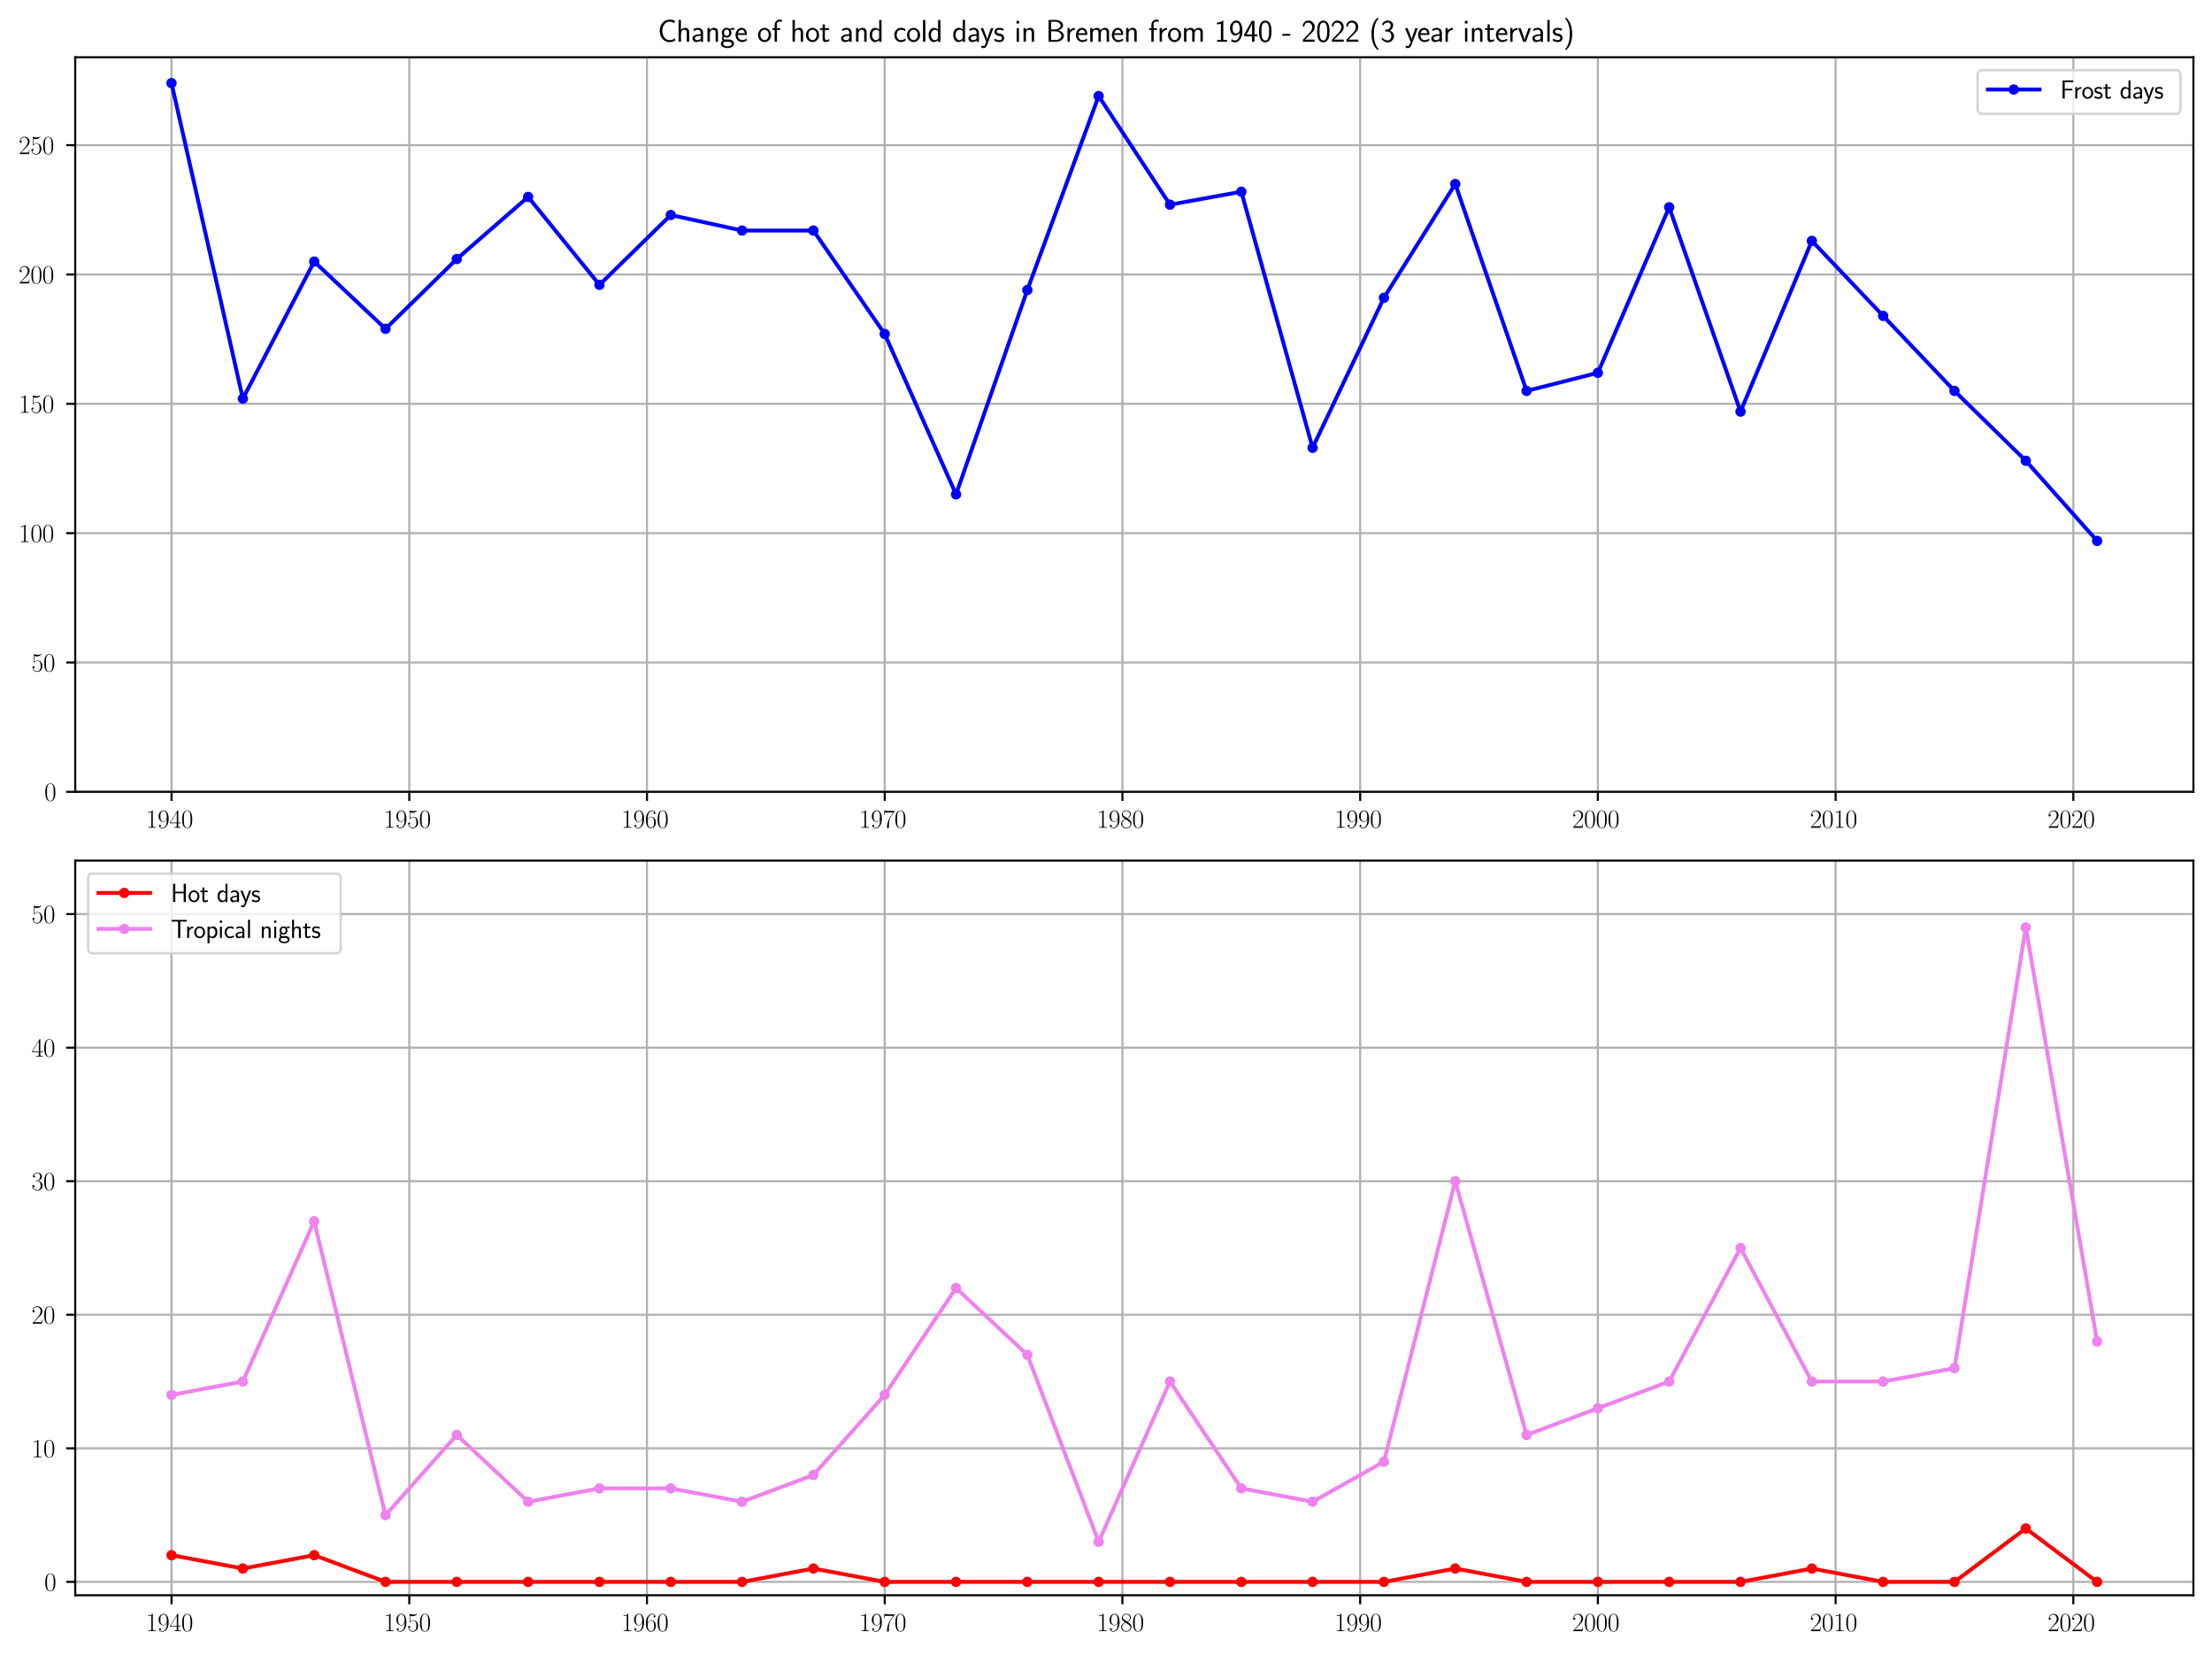 <?xml version="1.0" encoding="utf-8" standalone="no"?>
<!DOCTYPE svg PUBLIC "-//W3C//DTD SVG 1.1//EN"
  "http://www.w3.org/Graphics/SVG/1.1/DTD/svg11.dtd">
<svg xmlns:xlink="http://www.w3.org/1999/xlink" width="856.8pt" height="640.8pt" viewBox="0 0 856.8 640.8" xmlns="http://www.w3.org/2000/svg" version="1.1">
 <defs>
  <style type="text/css">*{stroke-linejoin: round; stroke-linecap: butt}</style>
 </defs>
 <g id="figure_1">
  <g id="patch_1">
   <path d="M 0 640.8 
L 856.8 640.8 
L 856.8 0 
L 0 0 
z
" style="fill: #ffffff"/>
  </g>
  <g id="axes_1">
   <g id="patch_2">
    <path d="M 29.144 306.628 
L 849.6 306.628 
L 849.6 22.166 
L 29.144 22.166 
z
" style="fill: #ffffff"/>
   </g>
   <g id="matplotlib.axis_1">
    <g id="xtick_1">
     <g id="line2d_1">
      <path d="M 66.437 306.628 
L 66.437 22.166 
" clip-path="url(#pef19aaa56a)" style="fill: none; stroke: #b0b0b0; stroke-width: 0.8; stroke-linecap: square"/>
     </g>
     <g id="line2d_2">
      <defs>
       <path id="mfe3a5cd9aa" d="M 0 0 
L 0 3.5 
" style="stroke: #000000; stroke-width: 0.8"/>
      </defs>
      <g>
       <use xlink:href="#mfe3a5cd9aa" x="66.437" y="306.628" style="stroke: #000000; stroke-width: 0.8"/>
      </g>
     </g>
     <g id="text_1">
      <!-- $\mathdefault{1940}$ -->
      <g transform="translate(56.475 320.546) scale(0.1 -0.1)">
       <defs>
        <path id="CMR17-31" d="M 1702 4083 
C 1702 4217 1696 4224 1606 4224 
C 1357 3927 979 3833 621 3820 
C 602 3820 570 3820 563 3808 
C 557 3795 557 3782 557 3648 
C 755 3648 1088 3686 1344 3839 
L 1344 467 
C 1344 243 1331 166 781 166 
L 589 166 
L 589 0 
C 896 6 1216 12 1523 12 
C 1830 12 2150 6 2458 0 
L 2458 166 
L 2266 166 
C 1715 166 1702 236 1702 467 
L 1702 4083 
z
" transform="scale(0.016)"/>
        <path id="CMR17-39" d="M 2253 1871 
C 2253 448 1670 25 1190 25 
C 1043 25 685 43 538 281 
C 704 256 826 345 826 505 
C 826 678 685 736 595 736 
C 538 736 365 710 365 492 
C 365 68 742 -128 1203 -128 
C 1939 -128 2688 665 2688 2090 
C 2688 3857 1971 4224 1485 4224 
C 851 4224 243 3664 243 2800 
C 243 2000 762 1408 1414 1408 
C 1952 1408 2189 1910 2253 2122 
L 2253 1871 
z
M 1427 1510 
C 1254 1510 1011 1542 813 1929 
C 678 2181 678 2477 678 2793 
C 678 3174 678 3438 858 3722 
C 947 3857 1114 4076 1485 4076 
C 2240 4076 2240 2909 2240 2651 
C 2240 2193 2035 1510 1427 1510 
z
" transform="scale(0.016)"/>
        <path id="CMR17-34" d="M 2150 4147 
C 2150 4281 2144 4288 2029 4288 
L 128 1254 
L 128 1088 
L 1779 1088 
L 1779 460 
C 1779 230 1766 166 1318 166 
L 1197 166 
L 1197 0 
C 1402 12 1747 12 1965 12 
C 2182 12 2528 12 2733 0 
L 2733 166 
L 2611 166 
C 2163 166 2150 230 2150 460 
L 2150 1088 
L 2803 1088 
L 2803 1254 
L 2150 1254 
L 2150 4147 
z
M 1798 3723 
L 1798 1254 
L 256 1254 
L 1798 3723 
z
" transform="scale(0.016)"/>
        <path id="CMR17-30" d="M 2688 2038 
C 2688 2430 2682 3099 2413 3613 
C 2176 4063 1798 4224 1466 4224 
C 1158 4224 768 4082 525 3620 
C 269 3137 243 2539 243 2038 
C 243 1671 250 1112 448 623 
C 723 -39 1216 -128 1466 -128 
C 1760 -128 2208 -7 2470 604 
C 2662 1048 2688 1568 2688 2038 
z
M 1466 -26 
C 1056 -26 813 328 723 816 
C 653 1196 653 1749 653 2109 
C 653 2604 653 3015 736 3407 
C 858 3954 1216 4121 1466 4121 
C 1728 4121 2067 3947 2189 3420 
C 2272 3054 2278 2623 2278 2109 
C 2278 1691 2278 1176 2202 797 
C 2067 96 1690 -26 1466 -26 
z
" transform="scale(0.016)"/>
       </defs>
       <use xlink:href="#CMR17-31" transform="scale(0.996)"/>
       <use xlink:href="#CMR17-39" transform="translate(45.69 0) scale(0.996)"/>
       <use xlink:href="#CMR17-34" transform="translate(91.381 0) scale(0.996)"/>
       <use xlink:href="#CMR17-30" transform="translate(137.071 0) scale(0.996)"/>
      </g>
     </g>
    </g>
    <g id="xtick_2">
     <g id="line2d_3">
      <path d="M 158.53 306.628 
L 158.53 22.166 
" clip-path="url(#pef19aaa56a)" style="fill: none; stroke: #b0b0b0; stroke-width: 0.8; stroke-linecap: square"/>
     </g>
     <g id="line2d_4">
      <g>
       <use xlink:href="#mfe3a5cd9aa" x="158.53" y="306.628" style="stroke: #000000; stroke-width: 0.8"/>
      </g>
     </g>
     <g id="text_2">
      <!-- $\mathdefault{1950}$ -->
      <g transform="translate(148.568 320.546) scale(0.1 -0.1)">
       <defs>
        <path id="CMR17-35" d="M 730 3750 
C 794 3724 1056 3641 1325 3641 
C 1920 3641 2246 3961 2432 4140 
C 2432 4191 2432 4224 2394 4224 
C 2387 4224 2374 4224 2323 4198 
C 2099 4102 1837 4032 1517 4032 
C 1325 4032 1037 4055 723 4191 
C 653 4224 640 4224 634 4224 
C 602 4224 595 4217 595 4090 
L 595 2231 
C 595 2113 595 2080 659 2080 
C 691 2080 704 2093 736 2139 
C 941 2435 1222 2560 1542 2560 
C 1766 2560 2246 2415 2246 1293 
C 2246 1087 2246 716 2054 422 
C 1894 159 1645 25 1370 25 
C 947 25 518 319 403 812 
C 429 806 480 793 506 793 
C 589 793 749 838 749 1036 
C 749 1209 627 1280 506 1280 
C 358 1280 262 1190 262 1011 
C 262 454 704 -128 1382 -128 
C 2042 -128 2669 441 2669 1267 
C 2669 2054 2170 2662 1549 2662 
C 1222 2662 947 2540 730 2304 
L 730 3750 
z
" transform="scale(0.016)"/>
       </defs>
       <use xlink:href="#CMR17-31" transform="scale(0.996)"/>
       <use xlink:href="#CMR17-39" transform="translate(45.69 0) scale(0.996)"/>
       <use xlink:href="#CMR17-35" transform="translate(91.381 0) scale(0.996)"/>
       <use xlink:href="#CMR17-30" transform="translate(137.071 0) scale(0.996)"/>
      </g>
     </g>
    </g>
    <g id="xtick_3">
     <g id="line2d_5">
      <path d="M 250.598 306.628 
L 250.598 22.166 
" clip-path="url(#pef19aaa56a)" style="fill: none; stroke: #b0b0b0; stroke-width: 0.8; stroke-linecap: square"/>
     </g>
     <g id="line2d_6">
      <g>
       <use xlink:href="#mfe3a5cd9aa" x="250.598" y="306.628" style="stroke: #000000; stroke-width: 0.8"/>
      </g>
     </g>
     <g id="text_3">
      <!-- $\mathdefault{1960}$ -->
      <g transform="translate(240.635 320.546) scale(0.1 -0.1)">
       <defs>
        <path id="CMR17-36" d="M 678 2198 
C 678 3712 1395 4076 1811 4076 
C 1946 4076 2272 4049 2400 3782 
C 2298 3782 2106 3782 2106 3558 
C 2106 3385 2246 3328 2336 3328 
C 2394 3328 2566 3353 2566 3571 
C 2566 3987 2246 4224 1805 4224 
C 1043 4224 243 3411 243 2011 
C 243 257 966 -128 1478 -128 
C 2099 -128 2688 431 2688 1295 
C 2688 2101 2170 2688 1517 2688 
C 1126 2688 838 2430 678 1979 
L 678 2198 
z
M 1478 25 
C 691 25 691 1212 691 1450 
C 691 1914 909 2585 1504 2585 
C 1613 2585 1926 2585 2138 2140 
C 2253 1889 2253 1624 2253 1302 
C 2253 954 2253 696 2118 438 
C 1978 173 1773 25 1478 25 
z
" transform="scale(0.016)"/>
       </defs>
       <use xlink:href="#CMR17-31" transform="scale(0.996)"/>
       <use xlink:href="#CMR17-39" transform="translate(45.69 0) scale(0.996)"/>
       <use xlink:href="#CMR17-36" transform="translate(91.381 0) scale(0.996)"/>
       <use xlink:href="#CMR17-30" transform="translate(137.071 0) scale(0.996)"/>
      </g>
     </g>
    </g>
    <g id="xtick_4">
     <g id="line2d_7">
      <path d="M 342.691 306.628 
L 342.691 22.166 
" clip-path="url(#pef19aaa56a)" style="fill: none; stroke: #b0b0b0; stroke-width: 0.8; stroke-linecap: square"/>
     </g>
     <g id="line2d_8">
      <g>
       <use xlink:href="#mfe3a5cd9aa" x="342.691" y="306.628" style="stroke: #000000; stroke-width: 0.8"/>
      </g>
     </g>
     <g id="text_4">
      <!-- $\mathdefault{1970}$ -->
      <g transform="translate(332.728 320.546) scale(0.1 -0.1)">
       <defs>
        <path id="CMR17-37" d="M 2886 3955 
L 2886 4096 
L 1382 4096 
C 634 4096 621 4166 595 4288 
L 480 4288 
L 294 3104 
L 410 3104 
C 429 3226 474 3552 550 3673 
C 589 3724 1062 3724 1171 3724 
L 2579 3724 
L 1869 2670 
C 1395 1961 1069 1003 1069 166 
C 1069 89 1069 -128 1299 -128 
C 1530 -128 1530 89 1530 172 
L 1530 466 
C 1530 1514 1709 2204 2003 2644 
L 2886 3955 
z
" transform="scale(0.016)"/>
       </defs>
       <use xlink:href="#CMR17-31" transform="scale(0.996)"/>
       <use xlink:href="#CMR17-39" transform="translate(45.69 0) scale(0.996)"/>
       <use xlink:href="#CMR17-37" transform="translate(91.381 0) scale(0.996)"/>
       <use xlink:href="#CMR17-30" transform="translate(137.071 0) scale(0.996)"/>
      </g>
     </g>
    </g>
    <g id="xtick_5">
     <g id="line2d_9">
      <path d="M 434.759 306.628 
L 434.759 22.166 
" clip-path="url(#pef19aaa56a)" style="fill: none; stroke: #b0b0b0; stroke-width: 0.8; stroke-linecap: square"/>
     </g>
     <g id="line2d_10">
      <g>
       <use xlink:href="#mfe3a5cd9aa" x="434.759" y="306.628" style="stroke: #000000; stroke-width: 0.8"/>
      </g>
     </g>
     <g id="text_5">
      <!-- $\mathdefault{1980}$ -->
      <g transform="translate(424.796 320.546) scale(0.1 -0.1)">
       <defs>
        <path id="CMR17-38" d="M 1741 2289 
C 2144 2494 2554 2803 2554 3298 
C 2554 3884 1990 4224 1472 4224 
C 890 4224 378 3800 378 3215 
C 378 3054 416 2777 666 2533 
C 730 2469 998 2276 1171 2154 
C 883 2006 211 1652 211 945 
C 211 282 838 -128 1459 -128 
C 2144 -128 2720 366 2720 1022 
C 2720 1607 2330 1877 2074 2051 
L 1741 2289 
z
M 902 2855 
C 851 2887 595 3086 595 3388 
C 595 3781 998 4076 1459 4076 
C 1965 4076 2336 3716 2336 3298 
C 2336 2700 1670 2359 1638 2359 
C 1632 2359 1626 2359 1574 2398 
L 902 2855 
z
M 2080 1536 
C 2176 1466 2483 1253 2483 861 
C 2483 385 2010 25 1472 25 
C 890 25 448 443 448 951 
C 448 1459 838 1884 1280 2083 
L 2080 1536 
z
" transform="scale(0.016)"/>
       </defs>
       <use xlink:href="#CMR17-31" transform="scale(0.996)"/>
       <use xlink:href="#CMR17-39" transform="translate(45.69 0) scale(0.996)"/>
       <use xlink:href="#CMR17-38" transform="translate(91.381 0) scale(0.996)"/>
       <use xlink:href="#CMR17-30" transform="translate(137.071 0) scale(0.996)"/>
      </g>
     </g>
    </g>
    <g id="xtick_6">
     <g id="line2d_11">
      <path d="M 526.851 306.628 
L 526.851 22.166 
" clip-path="url(#pef19aaa56a)" style="fill: none; stroke: #b0b0b0; stroke-width: 0.8; stroke-linecap: square"/>
     </g>
     <g id="line2d_12">
      <g>
       <use xlink:href="#mfe3a5cd9aa" x="526.851" y="306.628" style="stroke: #000000; stroke-width: 0.8"/>
      </g>
     </g>
     <g id="text_6">
      <!-- $\mathdefault{1990}$ -->
      <g transform="translate(516.889 320.546) scale(0.1 -0.1)">
       <use xlink:href="#CMR17-31" transform="scale(0.996)"/>
       <use xlink:href="#CMR17-39" transform="translate(45.69 0) scale(0.996)"/>
       <use xlink:href="#CMR17-39" transform="translate(91.381 0) scale(0.996)"/>
       <use xlink:href="#CMR17-30" transform="translate(137.071 0) scale(0.996)"/>
      </g>
     </g>
    </g>
    <g id="xtick_7">
     <g id="line2d_13">
      <path d="M 618.919 306.628 
L 618.919 22.166 
" clip-path="url(#pef19aaa56a)" style="fill: none; stroke: #b0b0b0; stroke-width: 0.8; stroke-linecap: square"/>
     </g>
     <g id="line2d_14">
      <g>
       <use xlink:href="#mfe3a5cd9aa" x="618.919" y="306.628" style="stroke: #000000; stroke-width: 0.8"/>
      </g>
     </g>
     <g id="text_7">
      <!-- $\mathdefault{2000}$ -->
      <g transform="translate(608.956 320.546) scale(0.1 -0.1)">
       <defs>
        <path id="CMR17-32" d="M 2669 990 
L 2554 990 
C 2490 537 2438 460 2413 422 
C 2381 371 1920 371 1830 371 
L 602 371 
C 832 620 1280 1073 1824 1596 
C 2214 1966 2669 2400 2669 3033 
C 2669 3788 2067 4224 1395 4224 
C 691 4224 262 3603 262 3027 
C 262 2777 448 2745 525 2745 
C 589 2745 781 2783 781 3007 
C 781 3206 614 3264 525 3264 
C 486 3264 448 3257 422 3244 
C 544 3788 915 4057 1306 4057 
C 1862 4057 2227 3616 2227 3033 
C 2227 2477 1901 1998 1536 1583 
L 262 147 
L 262 0 
L 2515 0 
L 2669 990 
z
" transform="scale(0.016)"/>
       </defs>
       <use xlink:href="#CMR17-32" transform="scale(0.996)"/>
       <use xlink:href="#CMR17-30" transform="translate(45.69 0) scale(0.996)"/>
       <use xlink:href="#CMR17-30" transform="translate(91.381 0) scale(0.996)"/>
       <use xlink:href="#CMR17-30" transform="translate(137.071 0) scale(0.996)"/>
      </g>
     </g>
    </g>
    <g id="xtick_8">
     <g id="line2d_15">
      <path d="M 711.012 306.628 
L 711.012 22.166 
" clip-path="url(#pef19aaa56a)" style="fill: none; stroke: #b0b0b0; stroke-width: 0.8; stroke-linecap: square"/>
     </g>
     <g id="line2d_16">
      <g>
       <use xlink:href="#mfe3a5cd9aa" x="711.012" y="306.628" style="stroke: #000000; stroke-width: 0.8"/>
      </g>
     </g>
     <g id="text_8">
      <!-- $\mathdefault{2010}$ -->
      <g transform="translate(701.049 320.546) scale(0.1 -0.1)">
       <use xlink:href="#CMR17-32" transform="scale(0.996)"/>
       <use xlink:href="#CMR17-30" transform="translate(45.69 0) scale(0.996)"/>
       <use xlink:href="#CMR17-31" transform="translate(91.381 0) scale(0.996)"/>
       <use xlink:href="#CMR17-30" transform="translate(137.071 0) scale(0.996)"/>
      </g>
     </g>
    </g>
    <g id="xtick_9">
     <g id="line2d_17">
      <path d="M 803.08 306.628 
L 803.08 22.166 
" clip-path="url(#pef19aaa56a)" style="fill: none; stroke: #b0b0b0; stroke-width: 0.8; stroke-linecap: square"/>
     </g>
     <g id="line2d_18">
      <g>
       <use xlink:href="#mfe3a5cd9aa" x="803.08" y="306.628" style="stroke: #000000; stroke-width: 0.8"/>
      </g>
     </g>
     <g id="text_9">
      <!-- $\mathdefault{2020}$ -->
      <g transform="translate(793.117 320.546) scale(0.1 -0.1)">
       <use xlink:href="#CMR17-32" transform="scale(0.996)"/>
       <use xlink:href="#CMR17-30" transform="translate(45.69 0) scale(0.996)"/>
       <use xlink:href="#CMR17-32" transform="translate(91.381 0) scale(0.996)"/>
       <use xlink:href="#CMR17-30" transform="translate(137.071 0) scale(0.996)"/>
      </g>
     </g>
    </g>
   </g>
   <g id="matplotlib.axis_2">
    <g id="ytick_1">
     <g id="line2d_19">
      <path d="M 29.144 306.628 
L 849.6 306.628 
" clip-path="url(#pef19aaa56a)" style="fill: none; stroke: #b0b0b0; stroke-width: 0.8; stroke-linecap: square"/>
     </g>
     <g id="line2d_20">
      <defs>
       <path id="m40ac5c2298" d="M 0 0 
L -3.5 0 
" style="stroke: #000000; stroke-width: 0.8"/>
      </defs>
      <g>
       <use xlink:href="#m40ac5c2298" x="29.144" y="306.628" style="stroke: #000000; stroke-width: 0.8"/>
      </g>
     </g>
     <g id="text_10">
      <!-- $\mathdefault{0}$ -->
      <g transform="translate(17.163 310.087) scale(0.1 -0.1)">
       <use xlink:href="#CMR17-30" transform="scale(0.996)"/>
      </g>
     </g>
    </g>
    <g id="ytick_2">
     <g id="line2d_21">
      <path d="M 29.144 256.546 
L 849.6 256.546 
" clip-path="url(#pef19aaa56a)" style="fill: none; stroke: #b0b0b0; stroke-width: 0.8; stroke-linecap: square"/>
     </g>
     <g id="line2d_22">
      <g>
       <use xlink:href="#m40ac5c2298" x="29.144" y="256.546" style="stroke: #000000; stroke-width: 0.8"/>
      </g>
     </g>
     <g id="text_11">
      <!-- $\mathdefault{50}$ -->
      <g transform="translate(12.181 260.006) scale(0.1 -0.1)">
       <use xlink:href="#CMR17-35" transform="scale(0.996)"/>
       <use xlink:href="#CMR17-30" transform="translate(45.69 0) scale(0.996)"/>
      </g>
     </g>
    </g>
    <g id="ytick_3">
     <g id="line2d_23">
      <path d="M 29.144 206.465 
L 849.6 206.465 
" clip-path="url(#pef19aaa56a)" style="fill: none; stroke: #b0b0b0; stroke-width: 0.8; stroke-linecap: square"/>
     </g>
     <g id="line2d_24">
      <g>
       <use xlink:href="#m40ac5c2298" x="29.144" y="206.465" style="stroke: #000000; stroke-width: 0.8"/>
      </g>
     </g>
     <g id="text_12">
      <!-- $\mathdefault{100}$ -->
      <g transform="translate(7.2 209.924) scale(0.1 -0.1)">
       <use xlink:href="#CMR17-31" transform="scale(0.996)"/>
       <use xlink:href="#CMR17-30" transform="translate(45.69 0) scale(0.996)"/>
       <use xlink:href="#CMR17-30" transform="translate(91.381 0) scale(0.996)"/>
      </g>
     </g>
    </g>
    <g id="ytick_4">
     <g id="line2d_25">
      <path d="M 29.144 156.384 
L 849.6 156.384 
" clip-path="url(#pef19aaa56a)" style="fill: none; stroke: #b0b0b0; stroke-width: 0.8; stroke-linecap: square"/>
     </g>
     <g id="line2d_26">
      <g>
       <use xlink:href="#m40ac5c2298" x="29.144" y="156.384" style="stroke: #000000; stroke-width: 0.8"/>
      </g>
     </g>
     <g id="text_13">
      <!-- $\mathdefault{150}$ -->
      <g transform="translate(7.2 159.843) scale(0.1 -0.1)">
       <use xlink:href="#CMR17-31" transform="scale(0.996)"/>
       <use xlink:href="#CMR17-35" transform="translate(45.69 0) scale(0.996)"/>
       <use xlink:href="#CMR17-30" transform="translate(91.381 0) scale(0.996)"/>
      </g>
     </g>
    </g>
    <g id="ytick_5">
     <g id="line2d_27">
      <path d="M 29.144 106.303 
L 849.6 106.303 
" clip-path="url(#pef19aaa56a)" style="fill: none; stroke: #b0b0b0; stroke-width: 0.8; stroke-linecap: square"/>
     </g>
     <g id="line2d_28">
      <g>
       <use xlink:href="#m40ac5c2298" x="29.144" y="106.303" style="stroke: #000000; stroke-width: 0.8"/>
      </g>
     </g>
     <g id="text_14">
      <!-- $\mathdefault{200}$ -->
      <g transform="translate(7.2 109.762) scale(0.1 -0.1)">
       <use xlink:href="#CMR17-32" transform="scale(0.996)"/>
       <use xlink:href="#CMR17-30" transform="translate(45.69 0) scale(0.996)"/>
       <use xlink:href="#CMR17-30" transform="translate(91.381 0) scale(0.996)"/>
      </g>
     </g>
    </g>
    <g id="ytick_6">
     <g id="line2d_29">
      <path d="M 29.144 56.222 
L 849.6 56.222 
" clip-path="url(#pef19aaa56a)" style="fill: none; stroke: #b0b0b0; stroke-width: 0.8; stroke-linecap: square"/>
     </g>
     <g id="line2d_30">
      <g>
       <use xlink:href="#m40ac5c2298" x="29.144" y="56.222" style="stroke: #000000; stroke-width: 0.8"/>
      </g>
     </g>
     <g id="text_15">
      <!-- $\mathdefault{250}$ -->
      <g transform="translate(7.2 59.681) scale(0.1 -0.1)">
       <use xlink:href="#CMR17-32" transform="scale(0.996)"/>
       <use xlink:href="#CMR17-35" transform="translate(45.69 0) scale(0.996)"/>
       <use xlink:href="#CMR17-30" transform="translate(91.381 0) scale(0.996)"/>
      </g>
     </g>
    </g>
   </g>
   <g id="line2d_31">
    <path d="M 66.437 32.183 
L 94.068 154.381 
L 121.698 101.295 
L 149.329 127.337 
L 176.934 100.293 
L 204.564 76.254 
L 232.195 110.309 
L 259.825 83.265 
L 287.43 89.275 
L 315.06 89.275 
L 342.691 129.34 
L 370.321 191.441 
L 397.926 112.313 
L 425.557 37.191 
L 453.187 79.259 
L 480.818 74.251 
L 508.423 173.412 
L 536.053 115.317 
L 563.684 71.246 
L 591.314 151.376 
L 618.919 144.364 
L 646.549 80.261 
L 674.18 159.389 
L 701.81 93.282 
L 729.415 122.329 
L 757.046 151.376 
L 784.676 178.42 
L 812.307 209.47 
" clip-path="url(#pef19aaa56a)" style="fill: none; stroke: #0000ff; stroke-width: 1.5; stroke-linecap: square"/>
    <defs>
     <path id="mbb56207927" d="M 0 1.5 
C 0.398 1.5 0.779 1.342 1.061 1.061 
C 1.342 0.779 1.5 0.398 1.5 0 
C 1.5 -0.398 1.342 -0.779 1.061 -1.061 
C 0.779 -1.342 0.398 -1.5 0 -1.5 
C -0.398 -1.5 -0.779 -1.342 -1.061 -1.061 
C -1.342 -0.779 -1.5 -0.398 -1.5 0 
C -1.5 0.398 -1.342 0.779 -1.061 1.061 
C -0.779 1.342 -0.398 1.5 0 1.5 
z
" style="stroke: #0000ff"/>
    </defs>
    <g clip-path="url(#pef19aaa56a)">
     <use xlink:href="#mbb56207927" x="66.437" y="32.183" style="fill: #0000ff; stroke: #0000ff"/>
     <use xlink:href="#mbb56207927" x="94.068" y="154.381" style="fill: #0000ff; stroke: #0000ff"/>
     <use xlink:href="#mbb56207927" x="121.698" y="101.295" style="fill: #0000ff; stroke: #0000ff"/>
     <use xlink:href="#mbb56207927" x="149.329" y="127.337" style="fill: #0000ff; stroke: #0000ff"/>
     <use xlink:href="#mbb56207927" x="176.934" y="100.293" style="fill: #0000ff; stroke: #0000ff"/>
     <use xlink:href="#mbb56207927" x="204.564" y="76.254" style="fill: #0000ff; stroke: #0000ff"/>
     <use xlink:href="#mbb56207927" x="232.195" y="110.309" style="fill: #0000ff; stroke: #0000ff"/>
     <use xlink:href="#mbb56207927" x="259.825" y="83.265" style="fill: #0000ff; stroke: #0000ff"/>
     <use xlink:href="#mbb56207927" x="287.43" y="89.275" style="fill: #0000ff; stroke: #0000ff"/>
     <use xlink:href="#mbb56207927" x="315.06" y="89.275" style="fill: #0000ff; stroke: #0000ff"/>
     <use xlink:href="#mbb56207927" x="342.691" y="129.34" style="fill: #0000ff; stroke: #0000ff"/>
     <use xlink:href="#mbb56207927" x="370.321" y="191.441" style="fill: #0000ff; stroke: #0000ff"/>
     <use xlink:href="#mbb56207927" x="397.926" y="112.313" style="fill: #0000ff; stroke: #0000ff"/>
     <use xlink:href="#mbb56207927" x="425.557" y="37.191" style="fill: #0000ff; stroke: #0000ff"/>
     <use xlink:href="#mbb56207927" x="453.187" y="79.259" style="fill: #0000ff; stroke: #0000ff"/>
     <use xlink:href="#mbb56207927" x="480.818" y="74.251" style="fill: #0000ff; stroke: #0000ff"/>
     <use xlink:href="#mbb56207927" x="508.423" y="173.412" style="fill: #0000ff; stroke: #0000ff"/>
     <use xlink:href="#mbb56207927" x="536.053" y="115.317" style="fill: #0000ff; stroke: #0000ff"/>
     <use xlink:href="#mbb56207927" x="563.684" y="71.246" style="fill: #0000ff; stroke: #0000ff"/>
     <use xlink:href="#mbb56207927" x="591.314" y="151.376" style="fill: #0000ff; stroke: #0000ff"/>
     <use xlink:href="#mbb56207927" x="618.919" y="144.364" style="fill: #0000ff; stroke: #0000ff"/>
     <use xlink:href="#mbb56207927" x="646.549" y="80.261" style="fill: #0000ff; stroke: #0000ff"/>
     <use xlink:href="#mbb56207927" x="674.18" y="159.389" style="fill: #0000ff; stroke: #0000ff"/>
     <use xlink:href="#mbb56207927" x="701.81" y="93.282" style="fill: #0000ff; stroke: #0000ff"/>
     <use xlink:href="#mbb56207927" x="729.415" y="122.329" style="fill: #0000ff; stroke: #0000ff"/>
     <use xlink:href="#mbb56207927" x="757.046" y="151.376" style="fill: #0000ff; stroke: #0000ff"/>
     <use xlink:href="#mbb56207927" x="784.676" y="178.42" style="fill: #0000ff; stroke: #0000ff"/>
     <use xlink:href="#mbb56207927" x="812.307" y="209.47" style="fill: #0000ff; stroke: #0000ff"/>
    </g>
   </g>
   <g id="patch_3">
    <path d="M 29.144 306.628 
L 29.144 22.166 
" style="fill: none; stroke: #000000; stroke-width: 0.8; stroke-linejoin: miter; stroke-linecap: square"/>
   </g>
   <g id="patch_4">
    <path d="M 849.6 306.628 
L 849.6 22.166 
" style="fill: none; stroke: #000000; stroke-width: 0.8; stroke-linejoin: miter; stroke-linecap: square"/>
   </g>
   <g id="patch_5">
    <path d="M 29.144 306.628 
L 849.6 306.628 
" style="fill: none; stroke: #000000; stroke-width: 0.8; stroke-linejoin: miter; stroke-linecap: square"/>
   </g>
   <g id="patch_6">
    <path d="M 29.144 22.166 
L 849.6 22.166 
" style="fill: none; stroke: #000000; stroke-width: 0.8; stroke-linejoin: miter; stroke-linecap: square"/>
   </g>
   <g id="text_16">
    <!-- Change of hot and cold days in Bremen from 1940 - 2022 (3 year intervals) -->
    <g transform="translate(254.76 16.166) scale(0.12 -0.12)">
     <defs>
      <path id="CMSS17-43" d="M 3501 705 
C 3072 416 2874 332 2355 332 
C 1459 332 934 1304 934 2191 
C 934 3137 1472 4070 2381 4070 
C 2790 4070 3059 3954 3386 3748 
L 3475 4255 
C 3168 4409 2778 4480 2387 4480 
C 1158 4480 397 3343 397 2191 
C 397 924 1299 -77 2323 -77 
C 2874 -77 3066 -32 3539 268 
L 3501 705 
z
" transform="scale(0.016)"/>
      <path id="CMSS17-68" d="M 2618 1878 
C 2618 2283 2522 2816 1798 2816 
C 1395 2816 1133 2617 947 2399 
L 947 4416 
L 474 4416 
L 474 0 
L 960 0 
L 960 1556 
C 960 1962 1114 2425 1549 2425 
C 2112 2425 2131 2045 2131 1826 
L 2131 0 
L 2618 0 
L 2618 1878 
z
" transform="scale(0.016)"/>
      <path id="CMSS17-61" d="M 2406 1789 
C 2406 2399 1978 2816 1402 2816 
C 1120 2816 813 2764 461 2559 
L 499 2133 
C 659 2250 934 2438 1395 2438 
C 1722 2438 1920 2185 1920 1782 
L 1920 1536 
C 896 1504 256 1209 256 711 
C 256 452 416 -64 947 -64 
C 1043 -64 1562 -52 1933 224 
L 1933 -13 
L 2406 -13 
L 2406 1789 
z
M 1920 824 
C 1920 711 1920 559 1728 446 
C 1562 339 1350 326 1261 326 
C 941 326 723 503 723 723 
C 723 1165 1722 1209 1920 1216 
L 1920 824 
z
" transform="scale(0.016)"/>
      <path id="CMSS17-6e" d="M 2618 1878 
C 2618 2283 2522 2816 1798 2816 
C 1389 2816 1120 2604 941 2386 
L 941 2783 
L 474 2783 
L 474 0 
L 960 0 
L 960 1556 
C 960 1962 1114 2425 1549 2425 
C 2112 2425 2131 2045 2131 1826 
L 2131 0 
L 2618 0 
L 2618 1878 
z
" transform="scale(0.016)"/>
      <path id="CMSS17-67" d="M 2848 2816 
C 2483 2809 2170 2739 1914 2617 
C 1702 2783 1485 2816 1338 2816 
C 781 2816 358 2356 358 1824 
C 358 1481 550 1222 563 1209 
C 448 1049 384 876 384 684 
C 384 460 474 300 544 211 
C 211 6 166 -308 166 -429 
C 166 -896 749 -1280 1498 -1280 
C 2253 -1280 2835 -896 2835 -423 
C 2835 460 1856 467 1587 467 
L 1069 467 
C 973 467 717 467 717 793 
C 717 921 774 1004 781 1011 
C 877 940 1075 832 1338 832 
C 1869 832 2310 1279 2310 1824 
C 2310 2128 2170 2349 2112 2425 
L 2131 2425 
C 2150 2425 2419 2444 2515 2444 
C 2720 2444 2739 2438 2918 2419 
L 2848 2816 
z
M 1338 1184 
C 1120 1184 813 1317 813 1824 
C 813 2375 1165 2463 1331 2463 
C 1549 2463 1856 2330 1856 1824 
C 1856 1272 1504 1184 1338 1184 
z
M 1581 0 
C 1734 0 2381 0 2381 -436 
C 2381 -711 1984 -928 1504 -928 
C 1018 -928 621 -717 621 -429 
C 621 -397 621 0 1062 0 
L 1581 0 
z
" transform="scale(0.016)"/>
      <path id="CMSS17-65" d="M 2502 1375 
C 2502 1587 2490 2001 2285 2347 
C 2061 2713 1696 2816 1421 2816 
C 755 2816 192 2184 192 1363 
C 192 579 774 -64 1510 -64 
C 1798 -64 2150 19 2470 249 
C 2470 275 2458 414 2451 421 
C 2451 433 2432 629 2432 655 
C 2125 408 1773 326 1517 326 
C 1107 326 666 667 646 1375 
L 2502 1375 
z
M 698 1728 
C 781 2086 1062 2425 1421 2425 
C 1517 2425 1965 2412 2080 1728 
L 698 1728 
z
" transform="scale(0.016)"/>
      <path id="CMSS17-6f" d="M 2829 1356 
C 2829 2175 2221 2816 1504 2816 
C 768 2816 173 2156 173 1356 
C 173 544 787 -64 1498 -64 
C 2227 -64 2829 563 2829 1356 
z
M 1504 339 
C 1050 339 659 710 659 1407 
C 659 2150 1114 2425 1498 2425 
C 1914 2425 2342 2124 2342 1407 
C 2342 684 1926 339 1504 339 
z
" transform="scale(0.016)"/>
      <path id="CMSS17-66" d="M 1075 2380 
L 1722 2380 
L 1722 2752 
L 1062 2752 
L 1062 3563 
C 1062 4013 1408 4089 1606 4089 
C 1670 4089 1850 4089 2080 4007 
L 2080 4428 
C 1933 4460 1754 4480 1613 4480 
C 1018 4480 602 3994 602 3366 
L 602 2752 
L 160 2752 
L 160 2380 
L 602 2380 
L 602 0 
L 1075 0 
L 1075 2380 
z
" transform="scale(0.016)"/>
      <path id="CMSS17-74" d="M 1069 2380 
L 1901 2380 
L 1901 2752 
L 1069 2752 
L 1069 3520 
L 614 3520 
L 614 2752 
L 109 2752 
L 109 2380 
L 602 2380 
L 602 751 
C 602 384 685 -64 1107 -64 
C 1427 -64 1722 25 2003 172 
L 1901 551 
C 1747 416 1562 339 1363 339 
C 1082 339 1069 699 1069 860 
L 1069 2380 
z
" transform="scale(0.016)"/>
      <path id="CMSS17-64" d="M 2611 4416 
L 2138 4416 
L 2138 2495 
C 1939 2662 1613 2816 1254 2816 
C 672 2816 211 2179 211 1375 
C 211 572 666 -64 1235 -64 
C 1677 -64 1971 172 2125 307 
L 2125 -13 
L 2611 -13 
L 2611 4416 
z
M 2125 851 
C 2125 760 2125 663 1926 488 
C 1798 378 1645 326 1498 326 
C 1152 326 698 585 698 1369 
C 698 2185 1210 2425 1562 2425 
C 1798 2425 1990 2308 2125 2114 
L 2125 851 
z
" transform="scale(0.016)"/>
      <path id="CMSS17-63" d="M 2464 2540 
C 2464 2585 2170 2713 2093 2739 
C 1882 2816 1613 2816 1542 2816 
C 710 2816 211 2092 211 1363 
C 211 595 768 -64 1517 -64 
C 1946 -64 2253 76 2502 243 
L 2464 665 
C 2189 454 1869 339 1523 339 
C 1024 339 698 774 698 1369 
C 698 1830 909 2412 1549 2412 
C 1901 2412 2099 2342 2394 2143 
L 2464 2540 
z
" transform="scale(0.016)"/>
      <path id="CMSS17-6c" d="M 947 4416 
L 474 4416 
L 474 0 
L 947 0 
L 947 4416 
z
" transform="scale(0.016)"/>
      <path id="CMSS17-79" d="M 2675 2752 
L 2176 2752 
C 1632 1293 1446 701 1434 383 
L 1427 383 
C 1408 695 1126 1459 902 2006 
L 602 2752 
L 83 2752 
L 1216 14 
C 1146 -177 1043 -464 1011 -527 
C 870 -884 774 -884 672 -884 
C 646 -884 442 -877 211 -807 
L 250 -1229 
C 410 -1261 570 -1280 685 -1280 
C 845 -1280 1165 -1280 1459 -495 
L 2675 2752 
z
" transform="scale(0.016)"/>
      <path id="CMSS17-73" d="M 2061 2623 
C 1683 2803 1389 2816 1197 2816 
C 742 2816 198 2655 198 2009 
C 198 1363 902 1222 1094 1183 
C 1389 1126 1715 1062 1715 742 
C 1715 339 1254 339 1171 339 
C 915 339 563 409 243 639 
L 166 211 
C 531 0 883 -64 1178 -64 
C 1965 -64 2163 416 2163 780 
C 2163 1094 1984 1305 1862 1401 
C 1651 1567 1574 1587 1050 1695 
C 960 1708 646 1779 646 2067 
C 646 2431 1050 2431 1139 2431 
C 1555 2431 1811 2303 1984 2207 
L 2061 2623 
z
" transform="scale(0.016)"/>
      <path id="CMSS17-69" d="M 979 4224 
L 442 4224 
L 442 3686 
L 979 3686 
L 979 4224 
z
M 947 2752 
L 474 2752 
L 474 0 
L 947 0 
L 947 2752 
z
" transform="scale(0.016)"/>
      <path id="CMSS17-42" d="M 570 4416 
L 570 0 
L 2163 0 
C 3034 0 3667 575 3667 1200 
C 3667 1684 3251 2175 2502 2316 
C 3334 2559 3501 3039 3501 3311 
C 3501 3880 2874 4416 1997 4416 
L 570 4416 
z
M 1088 2496 
L 1088 4057 
L 1824 4057 
C 2483 4057 3002 3722 3002 3305 
C 3002 2925 2592 2496 1766 2496 
L 1088 2496 
z
M 1088 358 
L 1088 2105 
L 1939 2105 
C 2630 2105 3162 1678 3162 1206 
C 3162 772 2694 358 1984 358 
L 1088 358 
z
" transform="scale(0.016)"/>
      <path id="CMSS17-72" d="M 954 1369 
C 954 1974 1395 2379 1958 2392 
L 1958 2816 
C 1549 2809 1165 2604 934 2270 
L 934 2783 
L 480 2783 
L 480 0 
L 954 0 
L 954 1369 
z
" transform="scale(0.016)"/>
      <path id="CMSS17-6d" d="M 4288 1878 
C 4288 2309 4179 2816 3462 2816 
C 2982 2816 2694 2515 2566 2328 
C 2451 2668 2182 2816 1798 2816 
C 1363 2816 1088 2566 941 2386 
L 941 2783 
L 474 2783 
L 474 0 
L 960 0 
L 960 1556 
C 960 1936 1101 2425 1555 2425 
C 2138 2425 2138 2013 2138 1826 
L 2138 0 
L 2624 0 
L 2624 1556 
C 2624 1936 2765 2425 3219 2425 
C 3802 2425 3802 2013 3802 1826 
L 3802 0 
L 4288 0 
L 4288 1878 
z
" transform="scale(0.016)"/>
      <path id="CMSS17-31" d="M 1818 4288 
L 1696 4288 
C 1350 3949 947 3902 538 3891 
L 538 3520 
C 723 3526 1024 3539 1325 3673 
L 1325 371 
L 570 371 
L 570 0 
L 2573 0 
L 2573 371 
L 1818 371 
L 1818 4288 
z
" transform="scale(0.016)"/>
      <path id="CMSS17-39" d="M 435 172 
C 614 19 845 -128 1235 -128 
C 2010 -128 2752 738 2752 2136 
C 2752 3987 1952 4288 1523 4288 
C 1094 4288 819 4095 582 3789 
C 301 3438 250 3125 250 2761 
C 250 2327 326 2059 506 1753 
C 749 1356 973 1273 1222 1273 
C 1600 1273 1978 1459 2234 1778 
C 2189 908 1798 268 1235 268 
C 1005 268 819 340 634 516 
L 435 172 
z
M 2214 2774 
C 2221 2729 2221 2646 2221 2621 
C 2221 2085 1914 1664 1466 1664 
C 1171 1664 1018 1817 902 2015 
C 762 2263 755 2506 755 2761 
C 755 3010 755 3284 934 3559 
C 1069 3757 1235 3897 1523 3897 
C 2112 3897 2208 3036 2214 2774 
z
" transform="scale(0.016)"/>
      <path id="CMSS17-34" d="M 2253 1088 
L 2835 1088 
L 2835 1478 
L 2253 1478 
L 2253 4224 
L 1690 4224 
L 166 1478 
L 166 1088 
L 1747 1088 
L 1747 0 
L 2253 0 
L 2253 1088 
z
M 659 1478 
C 1030 2139 1766 3474 1766 3927 
L 1766 1478 
L 659 1478 
z
" transform="scale(0.016)"/>
      <path id="CMSS17-30" d="M 2758 2073 
C 2758 2439 2752 3120 2490 3647 
C 2227 4153 1805 4288 1504 4288 
C 1069 4288 698 4031 506 3621 
C 301 3191 243 2748 243 2073 
C 243 1611 262 1046 493 551 
C 755 6 1197 -128 1498 -128 
C 1894 -128 2278 83 2496 525 
C 2720 988 2758 1495 2758 2073 
z
M 1498 262 
C 1011 262 864 821 819 1007 
C 742 1328 730 1636 730 2144 
C 730 2542 730 2992 851 3345 
C 998 3756 1254 3897 1498 3897 
C 1971 3897 2125 3422 2176 3255 
C 2272 2915 2272 2516 2272 2144 
C 2272 1546 2272 262 1498 262 
z
" transform="scale(0.016)"/>
      <path id="CMSS17-2d" d="M 1664 1216 
L 1664 1587 
L 64 1587 
L 64 1216 
L 1664 1216 
z
" transform="scale(0.016)"/>
      <path id="CMSS17-32" d="M 1651 1353 
C 1830 1538 2099 1761 2285 1984 
C 2464 2201 2701 2507 2701 2953 
C 2701 3655 2227 4288 1421 4288 
C 787 4288 422 3891 250 3272 
L 499 2928 
C 640 3508 838 3878 1338 3878 
C 1888 3878 2195 3431 2195 2940 
C 2195 2354 1747 1901 1408 1563 
C 1030 1187 659 805 301 409 
L 301 0 
L 2701 0 
L 2701 435 
L 1613 435 
C 1536 435 1459 428 1382 428 
L 742 428 
L 742 435 
L 1651 1353 
z
" transform="scale(0.016)"/>
      <path id="CMSS17-28" d="M 1613 4800 
C 1267 4447 474 3627 474 1603 
C 474 -428 1267 -1242 1613 -1600 
L 2003 -1600 
C 1216 -781 960 366 960 1596 
C 960 2820 1203 3973 2003 4800 
L 1613 4800 
z
" transform="scale(0.016)"/>
      <path id="CMSS17-33" d="M 1005 2060 
L 1440 2060 
C 2042 2060 2214 1532 2214 1164 
C 2214 662 1933 268 1472 268 
C 1114 268 608 449 320 926 
C 275 700 275 687 250 533 
C 550 89 1037 -128 1485 -128 
C 2214 -128 2752 481 2752 1158 
C 2752 1667 2400 2092 1920 2252 
C 2304 2463 2586 2860 2586 3321 
C 2586 3859 2093 4288 1491 4288 
C 941 4288 512 3948 333 3583 
C 378 3519 493 3334 550 3238 
C 691 3615 1056 3897 1485 3897 
C 1843 3897 2080 3660 2080 3321 
C 2080 2969 1856 2585 1478 2496 
C 1453 2496 1056 2457 1005 2451 
L 1005 2060 
z
" transform="scale(0.016)"/>
      <path id="CMSS17-76" d="M 2675 2752 
L 2176 2752 
L 1747 1555 
C 1613 1164 1421 627 1389 352 
L 1382 352 
C 1370 467 1318 633 1286 748 
C 1248 889 1197 1056 1158 1171 
L 595 2752 
L 83 2752 
L 1094 0 
L 1664 0 
L 2675 2752 
z
" transform="scale(0.016)"/>
      <path id="CMSS17-29" d="M 723 -1600 
C 1069 -1248 1862 -428 1862 1596 
C 1862 3627 1069 4440 723 4800 
L 333 4800 
C 1120 3979 1376 2833 1376 1603 
C 1376 379 1133 -774 333 -1600 
L 723 -1600 
z
" transform="scale(0.016)"/>
     </defs>
     <use xlink:href="#CMSS17-43" transform="scale(0.996)"/>
     <use xlink:href="#CMSS17-68" transform="translate(59.856 0) scale(0.996)"/>
     <use xlink:href="#CMSS17-61" transform="translate(108.061 0) scale(0.996)"/>
     <use xlink:href="#CMSS17-6e" transform="translate(152.983 0) scale(0.996)"/>
     <use xlink:href="#CMSS17-67" transform="translate(201.188 0) scale(0.996)"/>
     <use xlink:href="#CMSS17-65" transform="translate(248.031 0) scale(0.996)"/>
     <use xlink:href="#CMSS17-6f" transform="translate(320.899 0) scale(0.996)"/>
     <use xlink:href="#CMSS17-66" transform="translate(367.743 0) scale(0.996)"/>
     <use xlink:href="#CMSS17-68" transform="translate(427.599 0) scale(0.996)"/>
     <use xlink:href="#CMSS17-6f" transform="translate(475.803 0) scale(0.996)"/>
     <use xlink:href="#CMSS17-74" transform="translate(522.647 0) scale(0.996)"/>
     <use xlink:href="#CMSS17-61" transform="translate(587.708 0) scale(0.996)"/>
     <use xlink:href="#CMSS17-6e" transform="translate(632.63 0) scale(0.996)"/>
     <use xlink:href="#CMSS17-64" transform="translate(680.835 0) scale(0.996)"/>
     <use xlink:href="#CMSS17-63" transform="translate(760.269 0) scale(0.996)"/>
     <use xlink:href="#CMSS17-6f" transform="translate(801.908 0) scale(0.996)"/>
     <use xlink:href="#CMSS17-6c" transform="translate(848.751 0) scale(0.996)"/>
     <use xlink:href="#CMSS17-64" transform="translate(870.932 0) scale(0.996)"/>
     <use xlink:href="#CMSS17-64" transform="translate(950.366 0) scale(0.996)"/>
     <use xlink:href="#CMSS17-61" transform="translate(998.571 0) scale(0.996)"/>
     <use xlink:href="#CMSS17-79" transform="translate(1040.89 0) scale(0.996)"/>
     <use xlink:href="#CMSS17-73" transform="translate(1083.89 0) scale(0.996)"/>
     <use xlink:href="#CMSS17-69" transform="translate(1151.033 0) scale(0.996)"/>
     <use xlink:href="#CMSS17-6e" transform="translate(1173.214 0) scale(0.996)"/>
     <use xlink:href="#CMSS17-42" transform="translate(1252.648 0) scale(0.996)"/>
     <use xlink:href="#CMSS17-72" transform="translate(1314.986 0) scale(0.996)"/>
     <use xlink:href="#CMSS17-65" transform="translate(1346.896 0) scale(0.996)"/>
     <use xlink:href="#CMSS17-6d" transform="translate(1388.535 0) scale(0.996)"/>
     <use xlink:href="#CMSS17-65" transform="translate(1462.764 0) scale(0.996)"/>
     <use xlink:href="#CMSS17-6e" transform="translate(1504.403 0) scale(0.996)"/>
     <use xlink:href="#CMSS17-66" transform="translate(1583.837 0) scale(0.996)"/>
     <use xlink:href="#CMSS17-72" transform="translate(1612.463 0) scale(0.996)"/>
     <use xlink:href="#CMSS17-6f" transform="translate(1644.373 0) scale(0.996)"/>
     <use xlink:href="#CMSS17-6d" transform="translate(1691.217 0) scale(0.996)"/>
     <use xlink:href="#CMSS17-31" transform="translate(1796.675 0) scale(0.996)"/>
     <use xlink:href="#CMSS17-39" transform="translate(1843.519 0) scale(0.996)"/>
     <use xlink:href="#CMSS17-34" transform="translate(1890.362 0) scale(0.996)"/>
     <use xlink:href="#CMSS17-30" transform="translate(1937.206 0) scale(0.996)"/>
     <use xlink:href="#CMSS17-2d" transform="translate(2015.279 0) scale(0.996)"/>
     <use xlink:href="#CMSS17-32" transform="translate(2077.737 0) scale(0.996)"/>
     <use xlink:href="#CMSS17-30" transform="translate(2124.581 0) scale(0.996)"/>
     <use xlink:href="#CMSS17-32" transform="translate(2171.424 0) scale(0.996)"/>
     <use xlink:href="#CMSS17-32" transform="translate(2218.268 0) scale(0.996)"/>
     <use xlink:href="#CMSS17-28" transform="translate(2296.341 0) scale(0.996)"/>
     <use xlink:href="#CMSS17-33" transform="translate(2332.774 0) scale(0.996)"/>
     <use xlink:href="#CMSS17-79" transform="translate(2410.847 0) scale(0.996)"/>
     <use xlink:href="#CMSS17-65" transform="translate(2451.245 0) scale(0.996)"/>
     <use xlink:href="#CMSS17-61" transform="translate(2492.884 0) scale(0.996)"/>
     <use xlink:href="#CMSS17-72" transform="translate(2535.203 0) scale(0.996)"/>
     <use xlink:href="#CMSS17-69" transform="translate(2598.342 0) scale(0.996)"/>
     <use xlink:href="#CMSS17-6e" transform="translate(2620.523 0) scale(0.996)"/>
     <use xlink:href="#CMSS17-74" transform="translate(2668.728 0) scale(0.996)"/>
     <use xlink:href="#CMSS17-65" transform="translate(2702.559 0) scale(0.996)"/>
     <use xlink:href="#CMSS17-72" transform="translate(2744.198 0) scale(0.996)"/>
     <use xlink:href="#CMSS17-76" transform="translate(2776.108 0) scale(0.996)"/>
     <use xlink:href="#CMSS17-61" transform="translate(2819.108 0) scale(0.996)"/>
     <use xlink:href="#CMSS17-6c" transform="translate(2864.03 0) scale(0.996)"/>
     <use xlink:href="#CMSS17-73" transform="translate(2886.211 0) scale(0.996)"/>
     <use xlink:href="#CMSS17-29" transform="translate(2922.124 0) scale(0.996)"/>
    </g>
   </g>
   <g id="legend_1">
    <g id="patch_7">
     <path d="M 768.01 44.104 
L 842.6 44.104 
Q 844.6 44.104 844.6 42.104 
L 844.6 29.166 
Q 844.6 27.166 842.6 27.166 
L 768.01 27.166 
Q 766.01 27.166 766.01 29.166 
L 766.01 42.104 
Q 766.01 44.104 768.01 44.104 
z
" style="fill: #ffffff; opacity: 0.8; stroke: #cccccc; stroke-linejoin: miter"/>
    </g>
    <g id="line2d_32">
     <path d="M 770.01 34.666 
L 780.01 34.666 
L 790.01 34.666 
" style="fill: none; stroke: #0000ff; stroke-width: 1.5; stroke-linecap: square"/>
     <g>
      <use xlink:href="#mbb56207927" x="780.01" y="34.666" style="fill: #0000ff; stroke: #0000ff"/>
     </g>
    </g>
    <g id="text_17">
     <!-- Frost days -->
     <g transform="translate(798.01 38.166) scale(0.1 -0.1)">
      <defs>
       <path id="CMSS17-46" d="M 2918 1984 
L 2918 2374 
L 1101 2374 
L 1101 3993 
L 1882 3993 
C 1958 3993 2035 3987 2112 3987 
L 3168 3987 
L 3168 4403 
L 563 4403 
L 563 0 
L 1101 0 
L 1101 1984 
L 2918 1984 
z
" transform="scale(0.016)"/>
      </defs>
      <use xlink:href="#CMSS17-46" transform="scale(0.996)"/>
      <use xlink:href="#CMSS17-72" transform="translate(50.687 0) scale(0.996)"/>
      <use xlink:href="#CMSS17-6f" transform="translate(82.597 0) scale(0.996)"/>
      <use xlink:href="#CMSS17-73" transform="translate(129.441 0) scale(0.996)"/>
      <use xlink:href="#CMSS17-74" transform="translate(165.354 0) scale(0.996)"/>
      <use xlink:href="#CMSS17-64" transform="translate(230.415 0) scale(0.996)"/>
      <use xlink:href="#CMSS17-61" transform="translate(278.62 0) scale(0.996)"/>
      <use xlink:href="#CMSS17-79" transform="translate(320.939 0) scale(0.996)"/>
      <use xlink:href="#CMSS17-73" transform="translate(363.939 0) scale(0.996)"/>
     </g>
    </g>
   </g>
  </g>
  <g id="axes_2">
   <g id="patch_8">
    <path d="M 29.144 617.744 
L 849.6 617.744 
L 849.6 333.283 
L 29.144 333.283 
z
" style="fill: #ffffff"/>
   </g>
   <g id="matplotlib.axis_3">
    <g id="xtick_10">
     <g id="line2d_33">
      <path d="M 66.437 617.744 
L 66.437 333.283 
" clip-path="url(#pe86fffdc29)" style="fill: none; stroke: #b0b0b0; stroke-width: 0.8; stroke-linecap: square"/>
     </g>
     <g id="line2d_34">
      <g>
       <use xlink:href="#mfe3a5cd9aa" x="66.437" y="617.744" style="stroke: #000000; stroke-width: 0.8"/>
      </g>
     </g>
     <g id="text_18">
      <!-- $\mathdefault{1940}$ -->
      <g transform="translate(56.475 631.663) scale(0.1 -0.1)">
       <use xlink:href="#CMR17-31" transform="scale(0.996)"/>
       <use xlink:href="#CMR17-39" transform="translate(45.69 0) scale(0.996)"/>
       <use xlink:href="#CMR17-34" transform="translate(91.381 0) scale(0.996)"/>
       <use xlink:href="#CMR17-30" transform="translate(137.071 0) scale(0.996)"/>
      </g>
     </g>
    </g>
    <g id="xtick_11">
     <g id="line2d_35">
      <path d="M 158.53 617.744 
L 158.53 333.283 
" clip-path="url(#pe86fffdc29)" style="fill: none; stroke: #b0b0b0; stroke-width: 0.8; stroke-linecap: square"/>
     </g>
     <g id="line2d_36">
      <g>
       <use xlink:href="#mfe3a5cd9aa" x="158.53" y="617.744" style="stroke: #000000; stroke-width: 0.8"/>
      </g>
     </g>
     <g id="text_19">
      <!-- $\mathdefault{1950}$ -->
      <g transform="translate(148.568 631.663) scale(0.1 -0.1)">
       <use xlink:href="#CMR17-31" transform="scale(0.996)"/>
       <use xlink:href="#CMR17-39" transform="translate(45.69 0) scale(0.996)"/>
       <use xlink:href="#CMR17-35" transform="translate(91.381 0) scale(0.996)"/>
       <use xlink:href="#CMR17-30" transform="translate(137.071 0) scale(0.996)"/>
      </g>
     </g>
    </g>
    <g id="xtick_12">
     <g id="line2d_37">
      <path d="M 250.598 617.744 
L 250.598 333.283 
" clip-path="url(#pe86fffdc29)" style="fill: none; stroke: #b0b0b0; stroke-width: 0.8; stroke-linecap: square"/>
     </g>
     <g id="line2d_38">
      <g>
       <use xlink:href="#mfe3a5cd9aa" x="250.598" y="617.744" style="stroke: #000000; stroke-width: 0.8"/>
      </g>
     </g>
     <g id="text_20">
      <!-- $\mathdefault{1960}$ -->
      <g transform="translate(240.635 631.663) scale(0.1 -0.1)">
       <use xlink:href="#CMR17-31" transform="scale(0.996)"/>
       <use xlink:href="#CMR17-39" transform="translate(45.69 0) scale(0.996)"/>
       <use xlink:href="#CMR17-36" transform="translate(91.381 0) scale(0.996)"/>
       <use xlink:href="#CMR17-30" transform="translate(137.071 0) scale(0.996)"/>
      </g>
     </g>
    </g>
    <g id="xtick_13">
     <g id="line2d_39">
      <path d="M 342.691 617.744 
L 342.691 333.283 
" clip-path="url(#pe86fffdc29)" style="fill: none; stroke: #b0b0b0; stroke-width: 0.8; stroke-linecap: square"/>
     </g>
     <g id="line2d_40">
      <g>
       <use xlink:href="#mfe3a5cd9aa" x="342.691" y="617.744" style="stroke: #000000; stroke-width: 0.8"/>
      </g>
     </g>
     <g id="text_21">
      <!-- $\mathdefault{1970}$ -->
      <g transform="translate(332.728 631.663) scale(0.1 -0.1)">
       <use xlink:href="#CMR17-31" transform="scale(0.996)"/>
       <use xlink:href="#CMR17-39" transform="translate(45.69 0) scale(0.996)"/>
       <use xlink:href="#CMR17-37" transform="translate(91.381 0) scale(0.996)"/>
       <use xlink:href="#CMR17-30" transform="translate(137.071 0) scale(0.996)"/>
      </g>
     </g>
    </g>
    <g id="xtick_14">
     <g id="line2d_41">
      <path d="M 434.759 617.744 
L 434.759 333.283 
" clip-path="url(#pe86fffdc29)" style="fill: none; stroke: #b0b0b0; stroke-width: 0.8; stroke-linecap: square"/>
     </g>
     <g id="line2d_42">
      <g>
       <use xlink:href="#mfe3a5cd9aa" x="434.759" y="617.744" style="stroke: #000000; stroke-width: 0.8"/>
      </g>
     </g>
     <g id="text_22">
      <!-- $\mathdefault{1980}$ -->
      <g transform="translate(424.796 631.663) scale(0.1 -0.1)">
       <use xlink:href="#CMR17-31" transform="scale(0.996)"/>
       <use xlink:href="#CMR17-39" transform="translate(45.69 0) scale(0.996)"/>
       <use xlink:href="#CMR17-38" transform="translate(91.381 0) scale(0.996)"/>
       <use xlink:href="#CMR17-30" transform="translate(137.071 0) scale(0.996)"/>
      </g>
     </g>
    </g>
    <g id="xtick_15">
     <g id="line2d_43">
      <path d="M 526.851 617.744 
L 526.851 333.283 
" clip-path="url(#pe86fffdc29)" style="fill: none; stroke: #b0b0b0; stroke-width: 0.8; stroke-linecap: square"/>
     </g>
     <g id="line2d_44">
      <g>
       <use xlink:href="#mfe3a5cd9aa" x="526.851" y="617.744" style="stroke: #000000; stroke-width: 0.8"/>
      </g>
     </g>
     <g id="text_23">
      <!-- $\mathdefault{1990}$ -->
      <g transform="translate(516.889 631.663) scale(0.1 -0.1)">
       <use xlink:href="#CMR17-31" transform="scale(0.996)"/>
       <use xlink:href="#CMR17-39" transform="translate(45.69 0) scale(0.996)"/>
       <use xlink:href="#CMR17-39" transform="translate(91.381 0) scale(0.996)"/>
       <use xlink:href="#CMR17-30" transform="translate(137.071 0) scale(0.996)"/>
      </g>
     </g>
    </g>
    <g id="xtick_16">
     <g id="line2d_45">
      <path d="M 618.919 617.744 
L 618.919 333.283 
" clip-path="url(#pe86fffdc29)" style="fill: none; stroke: #b0b0b0; stroke-width: 0.8; stroke-linecap: square"/>
     </g>
     <g id="line2d_46">
      <g>
       <use xlink:href="#mfe3a5cd9aa" x="618.919" y="617.744" style="stroke: #000000; stroke-width: 0.8"/>
      </g>
     </g>
     <g id="text_24">
      <!-- $\mathdefault{2000}$ -->
      <g transform="translate(608.956 631.663) scale(0.1 -0.1)">
       <use xlink:href="#CMR17-32" transform="scale(0.996)"/>
       <use xlink:href="#CMR17-30" transform="translate(45.69 0) scale(0.996)"/>
       <use xlink:href="#CMR17-30" transform="translate(91.381 0) scale(0.996)"/>
       <use xlink:href="#CMR17-30" transform="translate(137.071 0) scale(0.996)"/>
      </g>
     </g>
    </g>
    <g id="xtick_17">
     <g id="line2d_47">
      <path d="M 711.012 617.744 
L 711.012 333.283 
" clip-path="url(#pe86fffdc29)" style="fill: none; stroke: #b0b0b0; stroke-width: 0.8; stroke-linecap: square"/>
     </g>
     <g id="line2d_48">
      <g>
       <use xlink:href="#mfe3a5cd9aa" x="711.012" y="617.744" style="stroke: #000000; stroke-width: 0.8"/>
      </g>
     </g>
     <g id="text_25">
      <!-- $\mathdefault{2010}$ -->
      <g transform="translate(701.049 631.663) scale(0.1 -0.1)">
       <use xlink:href="#CMR17-32" transform="scale(0.996)"/>
       <use xlink:href="#CMR17-30" transform="translate(45.69 0) scale(0.996)"/>
       <use xlink:href="#CMR17-31" transform="translate(91.381 0) scale(0.996)"/>
       <use xlink:href="#CMR17-30" transform="translate(137.071 0) scale(0.996)"/>
      </g>
     </g>
    </g>
    <g id="xtick_18">
     <g id="line2d_49">
      <path d="M 803.08 617.744 
L 803.08 333.283 
" clip-path="url(#pe86fffdc29)" style="fill: none; stroke: #b0b0b0; stroke-width: 0.8; stroke-linecap: square"/>
     </g>
     <g id="line2d_50">
      <g>
       <use xlink:href="#mfe3a5cd9aa" x="803.08" y="617.744" style="stroke: #000000; stroke-width: 0.8"/>
      </g>
     </g>
     <g id="text_26">
      <!-- $\mathdefault{2020}$ -->
      <g transform="translate(793.117 631.663) scale(0.1 -0.1)">
       <use xlink:href="#CMR17-32" transform="scale(0.996)"/>
       <use xlink:href="#CMR17-30" transform="translate(45.69 0) scale(0.996)"/>
       <use xlink:href="#CMR17-32" transform="translate(91.381 0) scale(0.996)"/>
       <use xlink:href="#CMR17-30" transform="translate(137.071 0) scale(0.996)"/>
      </g>
     </g>
    </g>
   </g>
   <g id="matplotlib.axis_4">
    <g id="ytick_7">
     <g id="line2d_51">
      <path d="M 29.144 612.572 
L 849.6 612.572 
" clip-path="url(#pe86fffdc29)" style="fill: none; stroke: #b0b0b0; stroke-width: 0.8; stroke-linecap: square"/>
     </g>
     <g id="line2d_52">
      <g>
       <use xlink:href="#m40ac5c2298" x="29.144" y="612.572" style="stroke: #000000; stroke-width: 0.8"/>
      </g>
     </g>
     <g id="text_27">
      <!-- $\mathdefault{0}$ -->
      <g transform="translate(17.163 616.032) scale(0.1 -0.1)">
       <use xlink:href="#CMR17-30" transform="scale(0.996)"/>
      </g>
     </g>
    </g>
    <g id="ytick_8">
     <g id="line2d_53">
      <path d="M 29.144 560.852 
L 849.6 560.852 
" clip-path="url(#pe86fffdc29)" style="fill: none; stroke: #b0b0b0; stroke-width: 0.8; stroke-linecap: square"/>
     </g>
     <g id="line2d_54">
      <g>
       <use xlink:href="#m40ac5c2298" x="29.144" y="560.852" style="stroke: #000000; stroke-width: 0.8"/>
      </g>
     </g>
     <g id="text_28">
      <!-- $\mathdefault{10}$ -->
      <g transform="translate(12.181 564.311) scale(0.1 -0.1)">
       <use xlink:href="#CMR17-31" transform="scale(0.996)"/>
       <use xlink:href="#CMR17-30" transform="translate(45.69 0) scale(0.996)"/>
      </g>
     </g>
    </g>
    <g id="ytick_9">
     <g id="line2d_55">
      <path d="M 29.144 509.132 
L 849.6 509.132 
" clip-path="url(#pe86fffdc29)" style="fill: none; stroke: #b0b0b0; stroke-width: 0.8; stroke-linecap: square"/>
     </g>
     <g id="line2d_56">
      <g>
       <use xlink:href="#m40ac5c2298" x="29.144" y="509.132" style="stroke: #000000; stroke-width: 0.8"/>
      </g>
     </g>
     <g id="text_29">
      <!-- $\mathdefault{20}$ -->
      <g transform="translate(12.181 512.591) scale(0.1 -0.1)">
       <use xlink:href="#CMR17-32" transform="scale(0.996)"/>
       <use xlink:href="#CMR17-30" transform="translate(45.69 0) scale(0.996)"/>
      </g>
     </g>
    </g>
    <g id="ytick_10">
     <g id="line2d_57">
      <path d="M 29.144 457.412 
L 849.6 457.412 
" clip-path="url(#pe86fffdc29)" style="fill: none; stroke: #b0b0b0; stroke-width: 0.8; stroke-linecap: square"/>
     </g>
     <g id="line2d_58">
      <g>
       <use xlink:href="#m40ac5c2298" x="29.144" y="457.412" style="stroke: #000000; stroke-width: 0.8"/>
      </g>
     </g>
     <g id="text_30">
      <!-- $\mathdefault{30}$ -->
      <g transform="translate(12.181 460.871) scale(0.1 -0.1)">
       <defs>
        <path id="CMR17-33" d="M 1414 2176 
C 1984 2176 2234 1673 2234 1094 
C 2234 322 1824 25 1453 25 
C 1114 25 563 193 390 691 
C 422 678 454 678 486 678 
C 640 678 755 780 755 947 
C 755 1132 614 1216 486 1216 
C 378 1216 211 1164 211 927 
C 211 335 787 -128 1466 -128 
C 2176 -128 2720 432 2720 1087 
C 2720 1718 2208 2176 1600 2246 
C 2086 2347 2554 2776 2554 3353 
C 2554 3856 2048 4224 1472 4224 
C 890 4224 378 3862 378 3347 
C 378 3123 544 3084 627 3084 
C 762 3084 877 3167 877 3334 
C 877 3500 762 3584 627 3584 
C 602 3584 570 3584 544 3571 
C 730 3999 1235 4076 1459 4076 
C 1683 4076 2106 3966 2106 3347 
C 2106 3167 2080 2851 1862 2574 
C 1670 2329 1453 2316 1242 2297 
C 1210 2297 1062 2284 1037 2284 
C 992 2278 966 2272 966 2227 
C 966 2182 973 2176 1101 2176 
L 1414 2176 
z
" transform="scale(0.016)"/>
       </defs>
       <use xlink:href="#CMR17-33" transform="scale(0.996)"/>
       <use xlink:href="#CMR17-30" transform="translate(45.69 0) scale(0.996)"/>
      </g>
     </g>
    </g>
    <g id="ytick_11">
     <g id="line2d_59">
      <path d="M 29.144 405.691 
L 849.6 405.691 
" clip-path="url(#pe86fffdc29)" style="fill: none; stroke: #b0b0b0; stroke-width: 0.8; stroke-linecap: square"/>
     </g>
     <g id="line2d_60">
      <g>
       <use xlink:href="#m40ac5c2298" x="29.144" y="405.691" style="stroke: #000000; stroke-width: 0.8"/>
      </g>
     </g>
     <g id="text_31">
      <!-- $\mathdefault{40}$ -->
      <g transform="translate(12.181 409.151) scale(0.1 -0.1)">
       <use xlink:href="#CMR17-34" transform="scale(0.996)"/>
       <use xlink:href="#CMR17-30" transform="translate(45.69 0) scale(0.996)"/>
      </g>
     </g>
    </g>
    <g id="ytick_12">
     <g id="line2d_61">
      <path d="M 29.144 353.971 
L 849.6 353.971 
" clip-path="url(#pe86fffdc29)" style="fill: none; stroke: #b0b0b0; stroke-width: 0.8; stroke-linecap: square"/>
     </g>
     <g id="line2d_62">
      <g>
       <use xlink:href="#m40ac5c2298" x="29.144" y="353.971" style="stroke: #000000; stroke-width: 0.8"/>
      </g>
     </g>
     <g id="text_32">
      <!-- $\mathdefault{50}$ -->
      <g transform="translate(12.181 357.431) scale(0.1 -0.1)">
       <use xlink:href="#CMR17-35" transform="scale(0.996)"/>
       <use xlink:href="#CMR17-30" transform="translate(45.69 0) scale(0.996)"/>
      </g>
     </g>
    </g>
   </g>
   <g id="line2d_63">
    <path d="M 66.437 602.228 
L 94.068 607.4 
L 121.698 602.228 
L 149.329 612.572 
L 176.934 612.572 
L 204.564 612.572 
L 232.195 612.572 
L 259.825 612.572 
L 287.43 612.572 
L 315.06 607.4 
L 342.691 612.572 
L 370.321 612.572 
L 397.926 612.572 
L 425.557 612.572 
L 453.187 612.572 
L 480.818 612.572 
L 508.423 612.572 
L 536.053 612.572 
L 563.684 607.4 
L 591.314 612.572 
L 618.919 612.572 
L 646.549 612.572 
L 674.18 612.572 
L 701.81 607.4 
L 729.415 612.572 
L 757.046 612.572 
L 784.676 591.884 
L 812.307 612.572 
" clip-path="url(#pe86fffdc29)" style="fill: none; stroke: #ff0000; stroke-width: 1.5; stroke-linecap: square"/>
    <defs>
     <path id="ma454b9ece2" d="M 0 1.5 
C 0.398 1.5 0.779 1.342 1.061 1.061 
C 1.342 0.779 1.5 0.398 1.5 0 
C 1.5 -0.398 1.342 -0.779 1.061 -1.061 
C 0.779 -1.342 0.398 -1.5 0 -1.5 
C -0.398 -1.5 -0.779 -1.342 -1.061 -1.061 
C -1.342 -0.779 -1.5 -0.398 -1.5 0 
C -1.5 0.398 -1.342 0.779 -1.061 1.061 
C -0.779 1.342 -0.398 1.5 0 1.5 
z
" style="stroke: #ff0000"/>
    </defs>
    <g clip-path="url(#pe86fffdc29)">
     <use xlink:href="#ma454b9ece2" x="66.437" y="602.228" style="fill: #ff0000; stroke: #ff0000"/>
     <use xlink:href="#ma454b9ece2" x="94.068" y="607.4" style="fill: #ff0000; stroke: #ff0000"/>
     <use xlink:href="#ma454b9ece2" x="121.698" y="602.228" style="fill: #ff0000; stroke: #ff0000"/>
     <use xlink:href="#ma454b9ece2" x="149.329" y="612.572" style="fill: #ff0000; stroke: #ff0000"/>
     <use xlink:href="#ma454b9ece2" x="176.934" y="612.572" style="fill: #ff0000; stroke: #ff0000"/>
     <use xlink:href="#ma454b9ece2" x="204.564" y="612.572" style="fill: #ff0000; stroke: #ff0000"/>
     <use xlink:href="#ma454b9ece2" x="232.195" y="612.572" style="fill: #ff0000; stroke: #ff0000"/>
     <use xlink:href="#ma454b9ece2" x="259.825" y="612.572" style="fill: #ff0000; stroke: #ff0000"/>
     <use xlink:href="#ma454b9ece2" x="287.43" y="612.572" style="fill: #ff0000; stroke: #ff0000"/>
     <use xlink:href="#ma454b9ece2" x="315.06" y="607.4" style="fill: #ff0000; stroke: #ff0000"/>
     <use xlink:href="#ma454b9ece2" x="342.691" y="612.572" style="fill: #ff0000; stroke: #ff0000"/>
     <use xlink:href="#ma454b9ece2" x="370.321" y="612.572" style="fill: #ff0000; stroke: #ff0000"/>
     <use xlink:href="#ma454b9ece2" x="397.926" y="612.572" style="fill: #ff0000; stroke: #ff0000"/>
     <use xlink:href="#ma454b9ece2" x="425.557" y="612.572" style="fill: #ff0000; stroke: #ff0000"/>
     <use xlink:href="#ma454b9ece2" x="453.187" y="612.572" style="fill: #ff0000; stroke: #ff0000"/>
     <use xlink:href="#ma454b9ece2" x="480.818" y="612.572" style="fill: #ff0000; stroke: #ff0000"/>
     <use xlink:href="#ma454b9ece2" x="508.423" y="612.572" style="fill: #ff0000; stroke: #ff0000"/>
     <use xlink:href="#ma454b9ece2" x="536.053" y="612.572" style="fill: #ff0000; stroke: #ff0000"/>
     <use xlink:href="#ma454b9ece2" x="563.684" y="607.4" style="fill: #ff0000; stroke: #ff0000"/>
     <use xlink:href="#ma454b9ece2" x="591.314" y="612.572" style="fill: #ff0000; stroke: #ff0000"/>
     <use xlink:href="#ma454b9ece2" x="618.919" y="612.572" style="fill: #ff0000; stroke: #ff0000"/>
     <use xlink:href="#ma454b9ece2" x="646.549" y="612.572" style="fill: #ff0000; stroke: #ff0000"/>
     <use xlink:href="#ma454b9ece2" x="674.18" y="612.572" style="fill: #ff0000; stroke: #ff0000"/>
     <use xlink:href="#ma454b9ece2" x="701.81" y="607.4" style="fill: #ff0000; stroke: #ff0000"/>
     <use xlink:href="#ma454b9ece2" x="729.415" y="612.572" style="fill: #ff0000; stroke: #ff0000"/>
     <use xlink:href="#ma454b9ece2" x="757.046" y="612.572" style="fill: #ff0000; stroke: #ff0000"/>
     <use xlink:href="#ma454b9ece2" x="784.676" y="591.884" style="fill: #ff0000; stroke: #ff0000"/>
     <use xlink:href="#ma454b9ece2" x="812.307" y="612.572" style="fill: #ff0000; stroke: #ff0000"/>
    </g>
   </g>
   <g id="line2d_64">
    <path d="M 66.437 540.164 
L 94.068 534.992 
L 121.698 472.928 
L 149.329 586.712 
L 176.934 555.68 
L 204.564 581.54 
L 232.195 576.368 
L 259.825 576.368 
L 287.43 581.54 
L 315.06 571.196 
L 342.691 540.164 
L 370.321 498.788 
L 397.926 524.648 
L 425.557 597.056 
L 453.187 534.992 
L 480.818 576.368 
L 508.423 581.54 
L 536.053 566.024 
L 563.684 457.412 
L 591.314 555.68 
L 618.919 545.336 
L 646.549 534.992 
L 674.18 483.272 
L 701.81 534.992 
L 729.415 534.992 
L 757.046 529.82 
L 784.676 359.143 
L 812.307 519.476 
" clip-path="url(#pe86fffdc29)" style="fill: none; stroke: #ee82ee; stroke-width: 1.5; stroke-linecap: square"/>
    <defs>
     <path id="m8cddc23b39" d="M 0 1.5 
C 0.398 1.5 0.779 1.342 1.061 1.061 
C 1.342 0.779 1.5 0.398 1.5 0 
C 1.5 -0.398 1.342 -0.779 1.061 -1.061 
C 0.779 -1.342 0.398 -1.5 0 -1.5 
C -0.398 -1.5 -0.779 -1.342 -1.061 -1.061 
C -1.342 -0.779 -1.5 -0.398 -1.5 0 
C -1.5 0.398 -1.342 0.779 -1.061 1.061 
C -0.779 1.342 -0.398 1.5 0 1.5 
z
" style="stroke: #ee82ee"/>
    </defs>
    <g clip-path="url(#pe86fffdc29)">
     <use xlink:href="#m8cddc23b39" x="66.437" y="540.164" style="fill: #ee82ee; stroke: #ee82ee"/>
     <use xlink:href="#m8cddc23b39" x="94.068" y="534.992" style="fill: #ee82ee; stroke: #ee82ee"/>
     <use xlink:href="#m8cddc23b39" x="121.698" y="472.928" style="fill: #ee82ee; stroke: #ee82ee"/>
     <use xlink:href="#m8cddc23b39" x="149.329" y="586.712" style="fill: #ee82ee; stroke: #ee82ee"/>
     <use xlink:href="#m8cddc23b39" x="176.934" y="555.68" style="fill: #ee82ee; stroke: #ee82ee"/>
     <use xlink:href="#m8cddc23b39" x="204.564" y="581.54" style="fill: #ee82ee; stroke: #ee82ee"/>
     <use xlink:href="#m8cddc23b39" x="232.195" y="576.368" style="fill: #ee82ee; stroke: #ee82ee"/>
     <use xlink:href="#m8cddc23b39" x="259.825" y="576.368" style="fill: #ee82ee; stroke: #ee82ee"/>
     <use xlink:href="#m8cddc23b39" x="287.43" y="581.54" style="fill: #ee82ee; stroke: #ee82ee"/>
     <use xlink:href="#m8cddc23b39" x="315.06" y="571.196" style="fill: #ee82ee; stroke: #ee82ee"/>
     <use xlink:href="#m8cddc23b39" x="342.691" y="540.164" style="fill: #ee82ee; stroke: #ee82ee"/>
     <use xlink:href="#m8cddc23b39" x="370.321" y="498.788" style="fill: #ee82ee; stroke: #ee82ee"/>
     <use xlink:href="#m8cddc23b39" x="397.926" y="524.648" style="fill: #ee82ee; stroke: #ee82ee"/>
     <use xlink:href="#m8cddc23b39" x="425.557" y="597.056" style="fill: #ee82ee; stroke: #ee82ee"/>
     <use xlink:href="#m8cddc23b39" x="453.187" y="534.992" style="fill: #ee82ee; stroke: #ee82ee"/>
     <use xlink:href="#m8cddc23b39" x="480.818" y="576.368" style="fill: #ee82ee; stroke: #ee82ee"/>
     <use xlink:href="#m8cddc23b39" x="508.423" y="581.54" style="fill: #ee82ee; stroke: #ee82ee"/>
     <use xlink:href="#m8cddc23b39" x="536.053" y="566.024" style="fill: #ee82ee; stroke: #ee82ee"/>
     <use xlink:href="#m8cddc23b39" x="563.684" y="457.412" style="fill: #ee82ee; stroke: #ee82ee"/>
     <use xlink:href="#m8cddc23b39" x="591.314" y="555.68" style="fill: #ee82ee; stroke: #ee82ee"/>
     <use xlink:href="#m8cddc23b39" x="618.919" y="545.336" style="fill: #ee82ee; stroke: #ee82ee"/>
     <use xlink:href="#m8cddc23b39" x="646.549" y="534.992" style="fill: #ee82ee; stroke: #ee82ee"/>
     <use xlink:href="#m8cddc23b39" x="674.18" y="483.272" style="fill: #ee82ee; stroke: #ee82ee"/>
     <use xlink:href="#m8cddc23b39" x="701.81" y="534.992" style="fill: #ee82ee; stroke: #ee82ee"/>
     <use xlink:href="#m8cddc23b39" x="729.415" y="534.992" style="fill: #ee82ee; stroke: #ee82ee"/>
     <use xlink:href="#m8cddc23b39" x="757.046" y="529.82" style="fill: #ee82ee; stroke: #ee82ee"/>
     <use xlink:href="#m8cddc23b39" x="784.676" y="359.143" style="fill: #ee82ee; stroke: #ee82ee"/>
     <use xlink:href="#m8cddc23b39" x="812.307" y="519.476" style="fill: #ee82ee; stroke: #ee82ee"/>
    </g>
   </g>
   <g id="patch_9">
    <path d="M 29.144 617.744 
L 29.144 333.283 
" style="fill: none; stroke: #000000; stroke-width: 0.8; stroke-linejoin: miter; stroke-linecap: square"/>
   </g>
   <g id="patch_10">
    <path d="M 849.6 617.744 
L 849.6 333.283 
" style="fill: none; stroke: #000000; stroke-width: 0.8; stroke-linejoin: miter; stroke-linecap: square"/>
   </g>
   <g id="patch_11">
    <path d="M 29.144 617.744 
L 849.6 617.744 
" style="fill: none; stroke: #000000; stroke-width: 0.8; stroke-linejoin: miter; stroke-linecap: square"/>
   </g>
   <g id="patch_12">
    <path d="M 29.144 333.283 
L 849.6 333.283 
" style="fill: none; stroke: #000000; stroke-width: 0.8; stroke-linejoin: miter; stroke-linecap: square"/>
   </g>
   <g id="legend_2">
    <g id="patch_13">
     <path d="M 36.144 369.158 
L 129.995 369.158 
Q 131.995 369.158 131.995 367.158 
L 131.995 340.283 
Q 131.995 338.283 129.995 338.283 
L 36.144 338.283 
Q 34.144 338.283 34.144 340.283 
L 34.144 367.158 
Q 34.144 369.158 36.144 369.158 
z
" style="fill: #ffffff; opacity: 0.8; stroke: #cccccc; stroke-linejoin: miter"/>
    </g>
    <g id="line2d_65">
     <path d="M 38.144 345.783 
L 48.144 345.783 
L 58.144 345.783 
" style="fill: none; stroke: #ff0000; stroke-width: 1.5; stroke-linecap: square"/>
     <g>
      <use xlink:href="#ma454b9ece2" x="48.144" y="345.783" style="fill: #ff0000; stroke: #ff0000"/>
     </g>
    </g>
    <g id="text_33">
     <!-- Hot days -->
     <g transform="translate(66.144 349.283) scale(0.1 -0.1)">
      <defs>
       <path id="CMSS17-48" d="M 3674 4416 
L 3136 4416 
L 3136 2496 
L 1101 2496 
L 1101 4416 
L 563 4416 
L 563 0 
L 1101 0 
L 1101 2105 
L 3136 2105 
L 3136 0 
L 3674 0 
L 3674 4416 
z
" transform="scale(0.016)"/>
      </defs>
      <use xlink:href="#CMSS17-48" transform="scale(0.996)"/>
      <use xlink:href="#CMSS17-6f" transform="translate(66.062 0) scale(0.996)"/>
      <use xlink:href="#CMSS17-74" transform="translate(112.905 0) scale(0.996)"/>
      <use xlink:href="#CMSS17-64" transform="translate(177.966 0) scale(0.996)"/>
      <use xlink:href="#CMSS17-61" transform="translate(226.171 0) scale(0.996)"/>
      <use xlink:href="#CMSS17-79" transform="translate(268.49 0) scale(0.996)"/>
      <use xlink:href="#CMSS17-73" transform="translate(311.49 0) scale(0.996)"/>
     </g>
    </g>
    <g id="line2d_66">
     <path d="M 38.144 359.72 
L 48.144 359.72 
L 58.144 359.72 
" style="fill: none; stroke: #ee82ee; stroke-width: 1.5; stroke-linecap: square"/>
     <g>
      <use xlink:href="#m8cddc23b39" x="48.144" y="359.72" style="fill: #ee82ee; stroke: #ee82ee"/>
     </g>
    </g>
    <g id="text_34">
     <!-- Tropical nights -->
     <g transform="translate(66.144 363.22) scale(0.1 -0.1)">
      <defs>
       <path id="CMSS17-54" d="M 2317 3987 
L 2848 3987 
C 2925 3987 3002 3980 3078 3980 
L 3878 3980 
L 3878 4396 
L 218 4396 
L 218 3980 
L 1018 3980 
C 1094 3980 1171 3987 1248 3987 
L 1779 3987 
L 1779 0 
L 2317 0 
L 2317 3987 
z
" transform="scale(0.016)"/>
       <path id="CMSS17-70" d="M 966 275 
C 1178 70 1466 -64 1773 -64 
C 2368 -64 2880 553 2880 1382 
C 2880 2147 2496 2816 1946 2816 
C 1626 2816 1242 2700 954 2470 
L 954 2764 
L 480 2764 
L 480 -1280 
L 966 -1280 
L 966 275 
z
M 966 2088 
C 1018 2166 1235 2412 1587 2412 
C 2035 2412 2394 1946 2394 1382 
C 2394 741 1958 326 1530 326 
C 1402 326 1267 358 1139 468 
C 966 624 966 721 966 812 
L 966 2088 
z
" transform="scale(0.016)"/>
      </defs>
      <use xlink:href="#CMSS17-54" transform="scale(0.996)"/>
      <use xlink:href="#CMSS17-72" transform="translate(56.012 0) scale(0.996)"/>
      <use xlink:href="#CMSS17-6f" transform="translate(87.922 0) scale(0.996)"/>
      <use xlink:href="#CMSS17-70" transform="translate(134.766 0) scale(0.996)"/>
      <use xlink:href="#CMSS17-69" transform="translate(182.971 0) scale(0.996)"/>
      <use xlink:href="#CMSS17-63" transform="translate(205.151 0) scale(0.996)"/>
      <use xlink:href="#CMSS17-61" transform="translate(246.79 0) scale(0.996)"/>
      <use xlink:href="#CMSS17-6c" transform="translate(291.712 0) scale(0.996)"/>
      <use xlink:href="#CMSS17-6e" transform="translate(345.122 0) scale(0.996)"/>
      <use xlink:href="#CMSS17-69" transform="translate(393.327 0) scale(0.996)"/>
      <use xlink:href="#CMSS17-67" transform="translate(415.508 0) scale(0.996)"/>
      <use xlink:href="#CMSS17-68" transform="translate(462.351 0) scale(0.996)"/>
      <use xlink:href="#CMSS17-74" transform="translate(510.556 0) scale(0.996)"/>
      <use xlink:href="#CMSS17-73" transform="translate(544.388 0) scale(0.996)"/>
     </g>
    </g>
   </g>
  </g>
 </g>
 <defs>
  <clipPath id="pef19aaa56a">
   <rect x="29.144" y="22.166" width="820.456" height="284.461"/>
  </clipPath>
  <clipPath id="pe86fffdc29">
   <rect x="29.144" y="333.283" width="820.456" height="284.461"/>
  </clipPath>
 </defs>
</svg>
